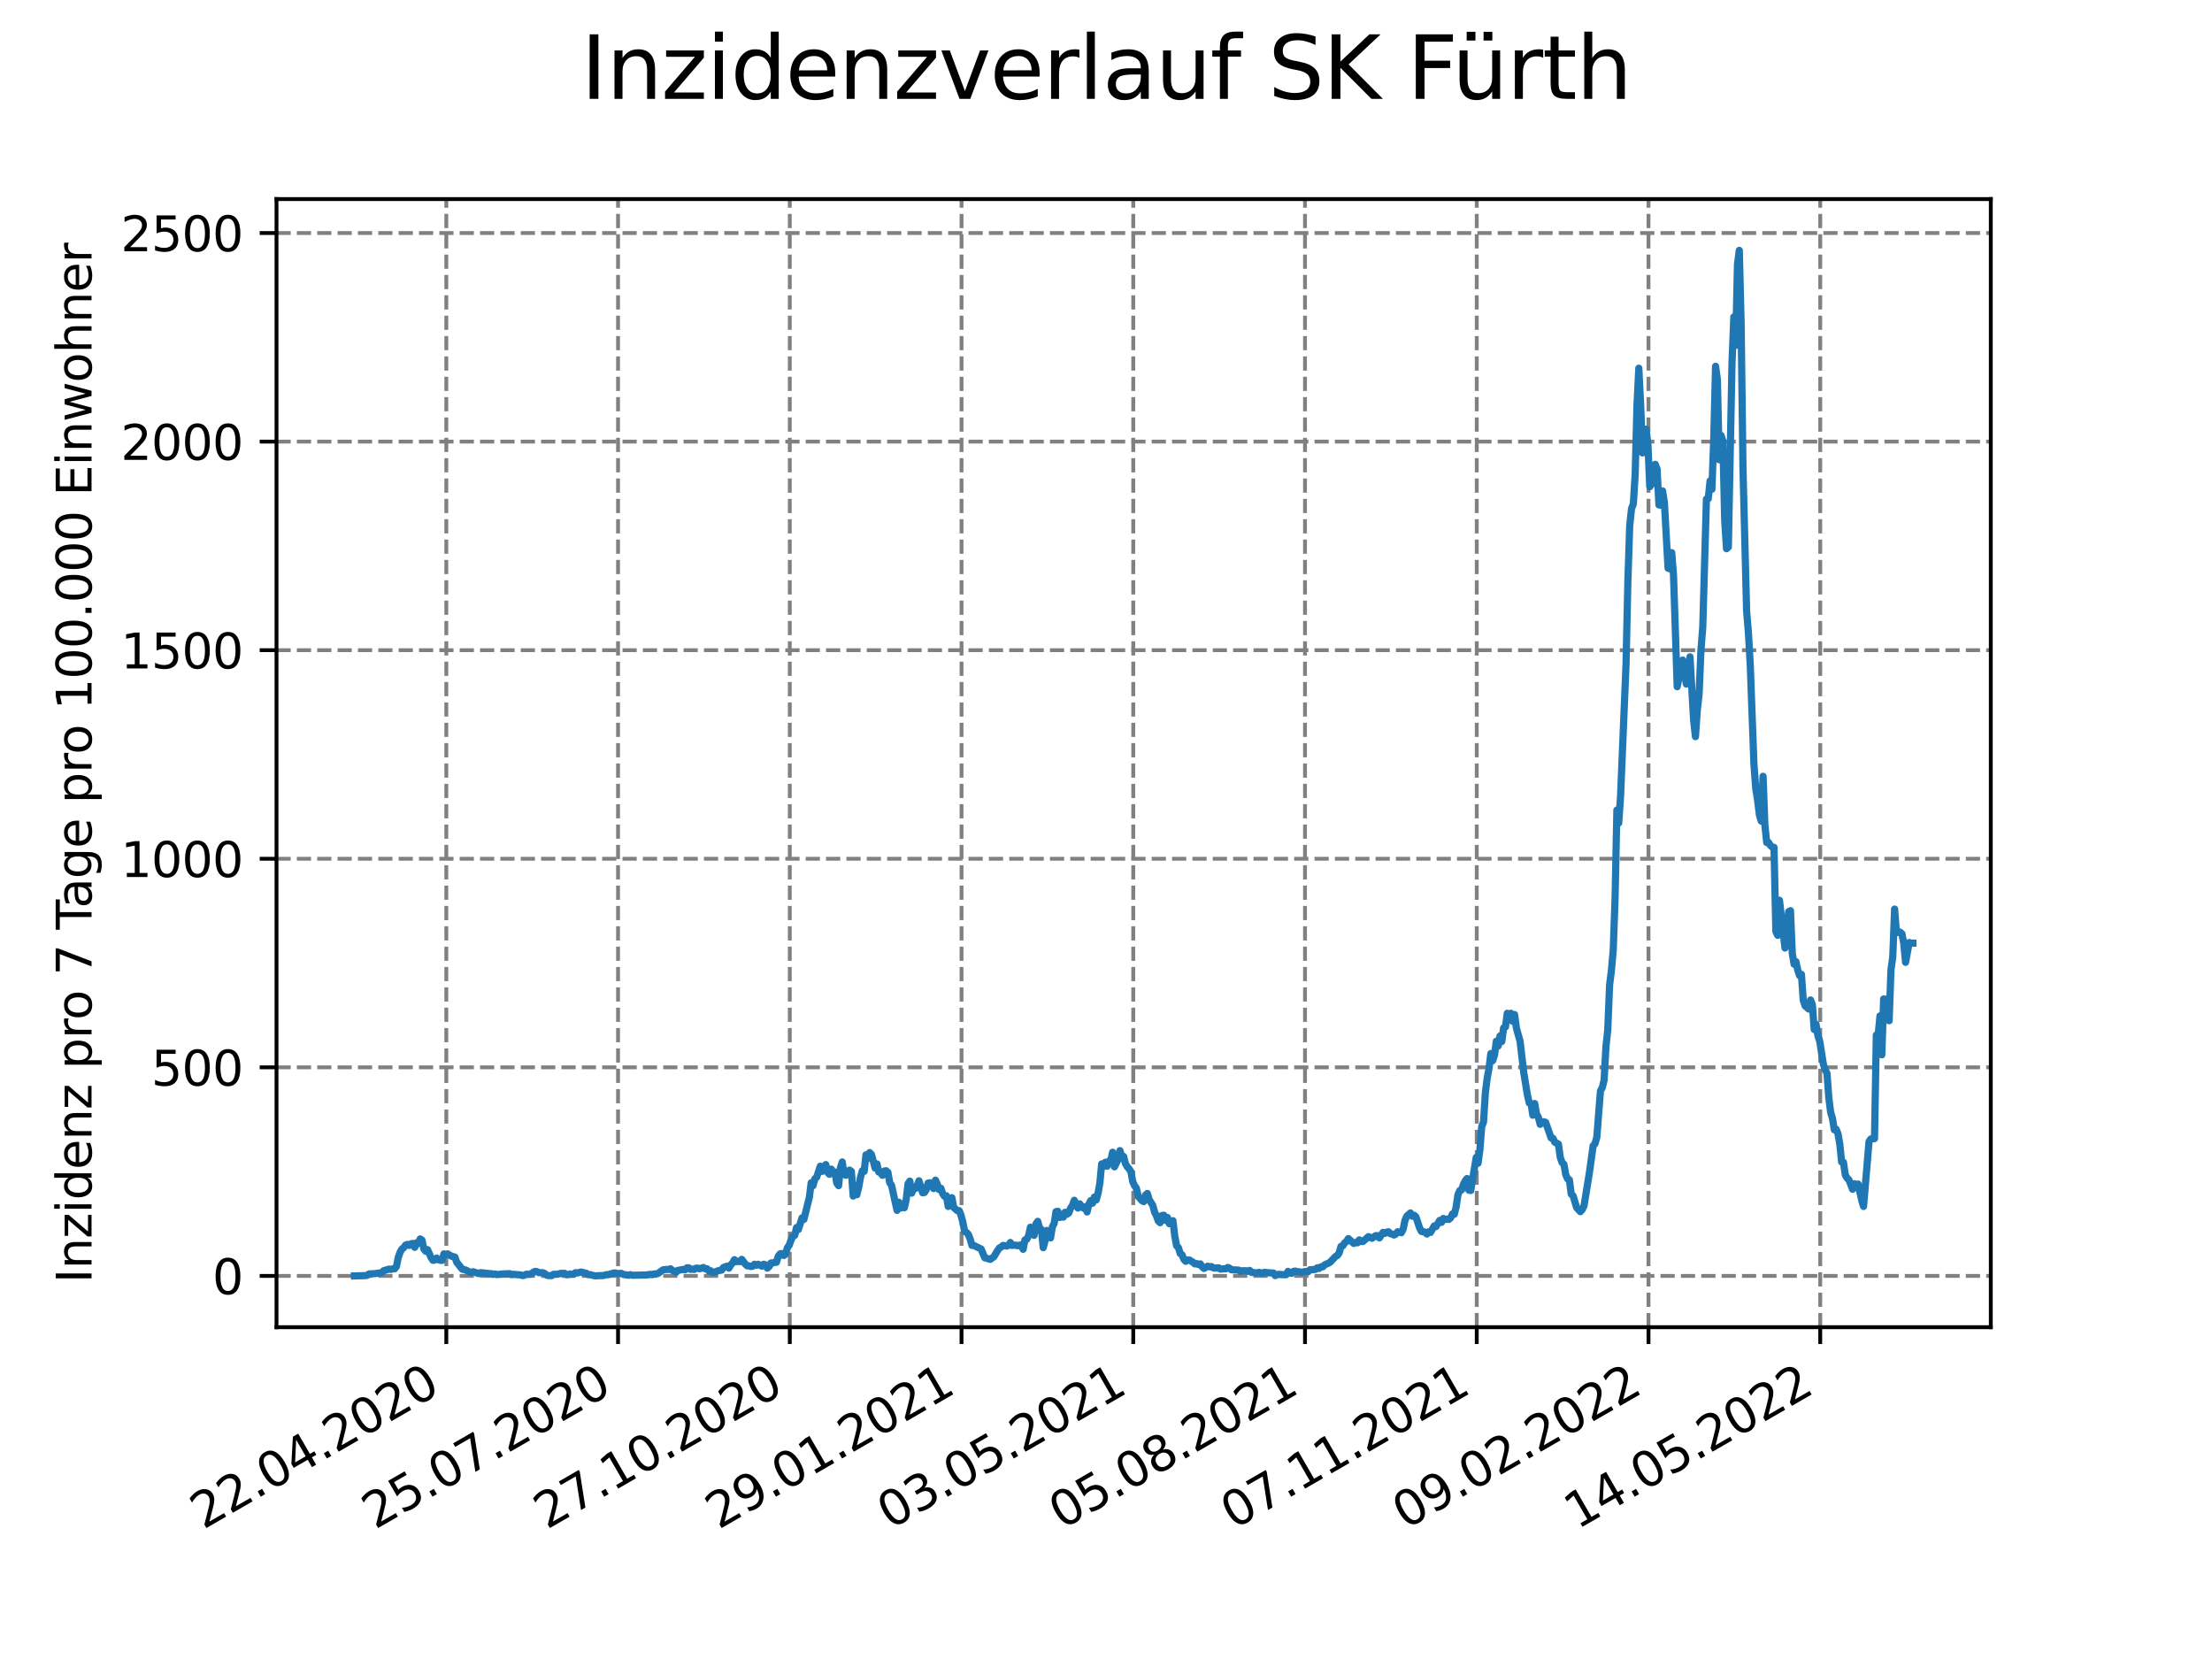 <?xml version="1.0" encoding="utf-8" standalone="no"?>
<!DOCTYPE svg PUBLIC "-//W3C//DTD SVG 1.1//EN"
  "http://www.w3.org/Graphics/SVG/1.1/DTD/svg11.dtd">
<svg xmlns:xlink="http://www.w3.org/1999/xlink" width="460.8pt" height="345.6pt" viewBox="0 0 460.8 345.6" xmlns="http://www.w3.org/2000/svg" version="1.1">
 <defs>
  <style type="text/css">*{stroke-linejoin: round; stroke-linecap: butt}</style>
 </defs>
 <g id="figure_1">
  <g id="patch_1">
   <path d="M 0 345.6 
L 460.8 345.6 
L 460.8 0 
L 0 0 
z
" style="fill: #ffffff"/>
  </g>
  <g id="axes_1">
   <g id="patch_2">
    <path d="M 57.6 276.48 
L 414.72 276.48 
L 414.72 41.472 
L 57.6 41.472 
z
" style="fill: #ffffff"/>
   </g>
   <g id="matplotlib.axis_1">
    <g id="xtick_1">
     <g id="line2d_1">
      <path d="M 92.974 276.48 
L 92.974 41.472 
" clip-path="url(#pb28184eae2)" style="fill: none; stroke-dasharray: 2.96,1.28; stroke-dashoffset: 0; stroke: #808080; stroke-width: 0.8"/>
     </g>
     <g id="line2d_2">
      <defs>
       <path id="me0f9aedf60" d="M 0 0 
L 0 3.5 
" style="stroke: #000000; stroke-width: 0.8"/>
      </defs>
      <g>
       <use xlink:href="#me0f9aedf60" x="92.974" y="276.48" style="stroke: #000000; stroke-width: 0.8"/>
      </g>
     </g>
     <g id="text_1">
      <!-- 22.04.2020 -->
      <g transform="translate(42.349 318.689)rotate(-30)scale(0.1 -0.1)">
       <defs>
        <path id="DejaVuSans-32" d="M 1228 531 
L 3431 531 
L 3431 0 
L 469 0 
L 469 531 
Q 828 903 1448 1529 
Q 2069 2156 2228 2338 
Q 2531 2678 2651 2914 
Q 2772 3150 2772 3378 
Q 2772 3750 2511 3984 
Q 2250 4219 1831 4219 
Q 1534 4219 1204 4116 
Q 875 4013 500 3803 
L 500 4441 
Q 881 4594 1212 4672 
Q 1544 4750 1819 4750 
Q 2544 4750 2975 4387 
Q 3406 4025 3406 3419 
Q 3406 3131 3298 2873 
Q 3191 2616 2906 2266 
Q 2828 2175 2409 1742 
Q 1991 1309 1228 531 
z
" transform="scale(0.016)"/>
        <path id="DejaVuSans-2e" d="M 684 794 
L 1344 794 
L 1344 0 
L 684 0 
L 684 794 
z
" transform="scale(0.016)"/>
        <path id="DejaVuSans-30" d="M 2034 4250 
Q 1547 4250 1301 3770 
Q 1056 3291 1056 2328 
Q 1056 1369 1301 889 
Q 1547 409 2034 409 
Q 2525 409 2770 889 
Q 3016 1369 3016 2328 
Q 3016 3291 2770 3770 
Q 2525 4250 2034 4250 
z
M 2034 4750 
Q 2819 4750 3233 4129 
Q 3647 3509 3647 2328 
Q 3647 1150 3233 529 
Q 2819 -91 2034 -91 
Q 1250 -91 836 529 
Q 422 1150 422 2328 
Q 422 3509 836 4129 
Q 1250 4750 2034 4750 
z
" transform="scale(0.016)"/>
        <path id="DejaVuSans-34" d="M 2419 4116 
L 825 1625 
L 2419 1625 
L 2419 4116 
z
M 2253 4666 
L 3047 4666 
L 3047 1625 
L 3713 1625 
L 3713 1100 
L 3047 1100 
L 3047 0 
L 2419 0 
L 2419 1100 
L 313 1100 
L 313 1709 
L 2253 4666 
z
" transform="scale(0.016)"/>
       </defs>
       <use xlink:href="#DejaVuSans-32"/>
       <use xlink:href="#DejaVuSans-32" x="63.623"/>
       <use xlink:href="#DejaVuSans-2e" x="127.246"/>
       <use xlink:href="#DejaVuSans-30" x="159.033"/>
       <use xlink:href="#DejaVuSans-34" x="222.656"/>
       <use xlink:href="#DejaVuSans-2e" x="286.279"/>
       <use xlink:href="#DejaVuSans-32" x="318.066"/>
       <use xlink:href="#DejaVuSans-30" x="381.689"/>
       <use xlink:href="#DejaVuSans-32" x="445.312"/>
       <use xlink:href="#DejaVuSans-30" x="508.936"/>
      </g>
     </g>
    </g>
    <g id="xtick_2">
     <g id="line2d_3">
      <path d="M 128.751 276.48 
L 128.751 41.472 
" clip-path="url(#pb28184eae2)" style="fill: none; stroke-dasharray: 2.96,1.28; stroke-dashoffset: 0; stroke: #808080; stroke-width: 0.8"/>
     </g>
     <g id="line2d_4">
      <g>
       <use xlink:href="#me0f9aedf60" x="128.751" y="276.48" style="stroke: #000000; stroke-width: 0.8"/>
      </g>
     </g>
     <g id="text_2">
      <!-- 25.07.2020 -->
      <g transform="translate(78.125 318.689)rotate(-30)scale(0.1 -0.1)">
       <defs>
        <path id="DejaVuSans-35" d="M 691 4666 
L 3169 4666 
L 3169 4134 
L 1269 4134 
L 1269 2991 
Q 1406 3038 1543 3061 
Q 1681 3084 1819 3084 
Q 2600 3084 3056 2656 
Q 3513 2228 3513 1497 
Q 3513 744 3044 326 
Q 2575 -91 1722 -91 
Q 1428 -91 1123 -41 
Q 819 9 494 109 
L 494 744 
Q 775 591 1075 516 
Q 1375 441 1709 441 
Q 2250 441 2565 725 
Q 2881 1009 2881 1497 
Q 2881 1984 2565 2268 
Q 2250 2553 1709 2553 
Q 1456 2553 1204 2497 
Q 953 2441 691 2322 
L 691 4666 
z
" transform="scale(0.016)"/>
        <path id="DejaVuSans-37" d="M 525 4666 
L 3525 4666 
L 3525 4397 
L 1831 0 
L 1172 0 
L 2766 4134 
L 525 4134 
L 525 4666 
z
" transform="scale(0.016)"/>
       </defs>
       <use xlink:href="#DejaVuSans-32"/>
       <use xlink:href="#DejaVuSans-35" x="63.623"/>
       <use xlink:href="#DejaVuSans-2e" x="127.246"/>
       <use xlink:href="#DejaVuSans-30" x="159.033"/>
       <use xlink:href="#DejaVuSans-37" x="222.656"/>
       <use xlink:href="#DejaVuSans-2e" x="286.279"/>
       <use xlink:href="#DejaVuSans-32" x="318.066"/>
       <use xlink:href="#DejaVuSans-30" x="381.689"/>
       <use xlink:href="#DejaVuSans-32" x="445.312"/>
       <use xlink:href="#DejaVuSans-30" x="508.936"/>
      </g>
     </g>
    </g>
    <g id="xtick_3">
     <g id="line2d_5">
      <path d="M 164.527 276.48 
L 164.527 41.472 
" clip-path="url(#pb28184eae2)" style="fill: none; stroke-dasharray: 2.96,1.28; stroke-dashoffset: 0; stroke: #808080; stroke-width: 0.8"/>
     </g>
     <g id="line2d_6">
      <g>
       <use xlink:href="#me0f9aedf60" x="164.527" y="276.48" style="stroke: #000000; stroke-width: 0.8"/>
      </g>
     </g>
     <g id="text_3">
      <!-- 27.10.2020 -->
      <g transform="translate(113.902 318.689)rotate(-30)scale(0.1 -0.1)">
       <defs>
        <path id="DejaVuSans-31" d="M 794 531 
L 1825 531 
L 1825 4091 
L 703 3866 
L 703 4441 
L 1819 4666 
L 2450 4666 
L 2450 531 
L 3481 531 
L 3481 0 
L 794 0 
L 794 531 
z
" transform="scale(0.016)"/>
       </defs>
       <use xlink:href="#DejaVuSans-32"/>
       <use xlink:href="#DejaVuSans-37" x="63.623"/>
       <use xlink:href="#DejaVuSans-2e" x="127.246"/>
       <use xlink:href="#DejaVuSans-31" x="159.033"/>
       <use xlink:href="#DejaVuSans-30" x="222.656"/>
       <use xlink:href="#DejaVuSans-2e" x="286.279"/>
       <use xlink:href="#DejaVuSans-32" x="318.066"/>
       <use xlink:href="#DejaVuSans-30" x="381.689"/>
       <use xlink:href="#DejaVuSans-32" x="445.312"/>
       <use xlink:href="#DejaVuSans-30" x="508.936"/>
      </g>
     </g>
    </g>
    <g id="xtick_4">
     <g id="line2d_7">
      <path d="M 200.304 276.48 
L 200.304 41.472 
" clip-path="url(#pb28184eae2)" style="fill: none; stroke-dasharray: 2.96,1.28; stroke-dashoffset: 0; stroke: #808080; stroke-width: 0.8"/>
     </g>
     <g id="line2d_8">
      <g>
       <use xlink:href="#me0f9aedf60" x="200.304" y="276.48" style="stroke: #000000; stroke-width: 0.8"/>
      </g>
     </g>
     <g id="text_4">
      <!-- 29.01.2021 -->
      <g transform="translate(149.679 318.689)rotate(-30)scale(0.1 -0.1)">
       <defs>
        <path id="DejaVuSans-39" d="M 703 97 
L 703 672 
Q 941 559 1184 500 
Q 1428 441 1663 441 
Q 2288 441 2617 861 
Q 2947 1281 2994 2138 
Q 2813 1869 2534 1725 
Q 2256 1581 1919 1581 
Q 1219 1581 811 2004 
Q 403 2428 403 3163 
Q 403 3881 828 4315 
Q 1253 4750 1959 4750 
Q 2769 4750 3195 4129 
Q 3622 3509 3622 2328 
Q 3622 1225 3098 567 
Q 2575 -91 1691 -91 
Q 1453 -91 1209 -44 
Q 966 3 703 97 
z
M 1959 2075 
Q 2384 2075 2632 2365 
Q 2881 2656 2881 3163 
Q 2881 3666 2632 3958 
Q 2384 4250 1959 4250 
Q 1534 4250 1286 3958 
Q 1038 3666 1038 3163 
Q 1038 2656 1286 2365 
Q 1534 2075 1959 2075 
z
" transform="scale(0.016)"/>
       </defs>
       <use xlink:href="#DejaVuSans-32"/>
       <use xlink:href="#DejaVuSans-39" x="63.623"/>
       <use xlink:href="#DejaVuSans-2e" x="127.246"/>
       <use xlink:href="#DejaVuSans-30" x="159.033"/>
       <use xlink:href="#DejaVuSans-31" x="222.656"/>
       <use xlink:href="#DejaVuSans-2e" x="286.279"/>
       <use xlink:href="#DejaVuSans-32" x="318.066"/>
       <use xlink:href="#DejaVuSans-30" x="381.689"/>
       <use xlink:href="#DejaVuSans-32" x="445.312"/>
       <use xlink:href="#DejaVuSans-31" x="508.936"/>
      </g>
     </g>
    </g>
    <g id="xtick_5">
     <g id="line2d_9">
      <path d="M 236.081 276.48 
L 236.081 41.472 
" clip-path="url(#pb28184eae2)" style="fill: none; stroke-dasharray: 2.96,1.28; stroke-dashoffset: 0; stroke: #808080; stroke-width: 0.8"/>
     </g>
     <g id="line2d_10">
      <g>
       <use xlink:href="#me0f9aedf60" x="236.081" y="276.48" style="stroke: #000000; stroke-width: 0.8"/>
      </g>
     </g>
     <g id="text_5">
      <!-- 03.05.2021 -->
      <g transform="translate(185.455 318.689)rotate(-30)scale(0.1 -0.1)">
       <defs>
        <path id="DejaVuSans-33" d="M 2597 2516 
Q 3050 2419 3304 2112 
Q 3559 1806 3559 1356 
Q 3559 666 3084 287 
Q 2609 -91 1734 -91 
Q 1441 -91 1130 -33 
Q 819 25 488 141 
L 488 750 
Q 750 597 1062 519 
Q 1375 441 1716 441 
Q 2309 441 2620 675 
Q 2931 909 2931 1356 
Q 2931 1769 2642 2001 
Q 2353 2234 1838 2234 
L 1294 2234 
L 1294 2753 
L 1863 2753 
Q 2328 2753 2575 2939 
Q 2822 3125 2822 3475 
Q 2822 3834 2567 4026 
Q 2313 4219 1838 4219 
Q 1578 4219 1281 4162 
Q 984 4106 628 3988 
L 628 4550 
Q 988 4650 1302 4700 
Q 1616 4750 1894 4750 
Q 2613 4750 3031 4423 
Q 3450 4097 3450 3541 
Q 3450 3153 3228 2886 
Q 3006 2619 2597 2516 
z
" transform="scale(0.016)"/>
       </defs>
       <use xlink:href="#DejaVuSans-30"/>
       <use xlink:href="#DejaVuSans-33" x="63.623"/>
       <use xlink:href="#DejaVuSans-2e" x="127.246"/>
       <use xlink:href="#DejaVuSans-30" x="159.033"/>
       <use xlink:href="#DejaVuSans-35" x="222.656"/>
       <use xlink:href="#DejaVuSans-2e" x="286.279"/>
       <use xlink:href="#DejaVuSans-32" x="318.066"/>
       <use xlink:href="#DejaVuSans-30" x="381.689"/>
       <use xlink:href="#DejaVuSans-32" x="445.312"/>
       <use xlink:href="#DejaVuSans-31" x="508.936"/>
      </g>
     </g>
    </g>
    <g id="xtick_6">
     <g id="line2d_11">
      <path d="M 271.857 276.48 
L 271.857 41.472 
" clip-path="url(#pb28184eae2)" style="fill: none; stroke-dasharray: 2.96,1.28; stroke-dashoffset: 0; stroke: #808080; stroke-width: 0.8"/>
     </g>
     <g id="line2d_12">
      <g>
       <use xlink:href="#me0f9aedf60" x="271.857" y="276.48" style="stroke: #000000; stroke-width: 0.8"/>
      </g>
     </g>
     <g id="text_6">
      <!-- 05.08.2021 -->
      <g transform="translate(221.232 318.689)rotate(-30)scale(0.1 -0.1)">
       <defs>
        <path id="DejaVuSans-38" d="M 2034 2216 
Q 1584 2216 1326 1975 
Q 1069 1734 1069 1313 
Q 1069 891 1326 650 
Q 1584 409 2034 409 
Q 2484 409 2743 651 
Q 3003 894 3003 1313 
Q 3003 1734 2745 1975 
Q 2488 2216 2034 2216 
z
M 1403 2484 
Q 997 2584 770 2862 
Q 544 3141 544 3541 
Q 544 4100 942 4425 
Q 1341 4750 2034 4750 
Q 2731 4750 3128 4425 
Q 3525 4100 3525 3541 
Q 3525 3141 3298 2862 
Q 3072 2584 2669 2484 
Q 3125 2378 3379 2068 
Q 3634 1759 3634 1313 
Q 3634 634 3220 271 
Q 2806 -91 2034 -91 
Q 1263 -91 848 271 
Q 434 634 434 1313 
Q 434 1759 690 2068 
Q 947 2378 1403 2484 
z
M 1172 3481 
Q 1172 3119 1398 2916 
Q 1625 2713 2034 2713 
Q 2441 2713 2670 2916 
Q 2900 3119 2900 3481 
Q 2900 3844 2670 4047 
Q 2441 4250 2034 4250 
Q 1625 4250 1398 4047 
Q 1172 3844 1172 3481 
z
" transform="scale(0.016)"/>
       </defs>
       <use xlink:href="#DejaVuSans-30"/>
       <use xlink:href="#DejaVuSans-35" x="63.623"/>
       <use xlink:href="#DejaVuSans-2e" x="127.246"/>
       <use xlink:href="#DejaVuSans-30" x="159.033"/>
       <use xlink:href="#DejaVuSans-38" x="222.656"/>
       <use xlink:href="#DejaVuSans-2e" x="286.279"/>
       <use xlink:href="#DejaVuSans-32" x="318.066"/>
       <use xlink:href="#DejaVuSans-30" x="381.689"/>
       <use xlink:href="#DejaVuSans-32" x="445.312"/>
       <use xlink:href="#DejaVuSans-31" x="508.936"/>
      </g>
     </g>
    </g>
    <g id="xtick_7">
     <g id="line2d_13">
      <path d="M 307.634 276.48 
L 307.634 41.472 
" clip-path="url(#pb28184eae2)" style="fill: none; stroke-dasharray: 2.96,1.28; stroke-dashoffset: 0; stroke: #808080; stroke-width: 0.8"/>
     </g>
     <g id="line2d_14">
      <g>
       <use xlink:href="#me0f9aedf60" x="307.634" y="276.48" style="stroke: #000000; stroke-width: 0.8"/>
      </g>
     </g>
     <g id="text_7">
      <!-- 07.11.2021 -->
      <g transform="translate(257.009 318.689)rotate(-30)scale(0.1 -0.1)">
       <use xlink:href="#DejaVuSans-30"/>
       <use xlink:href="#DejaVuSans-37" x="63.623"/>
       <use xlink:href="#DejaVuSans-2e" x="127.246"/>
       <use xlink:href="#DejaVuSans-31" x="159.033"/>
       <use xlink:href="#DejaVuSans-31" x="222.656"/>
       <use xlink:href="#DejaVuSans-2e" x="286.279"/>
       <use xlink:href="#DejaVuSans-32" x="318.066"/>
       <use xlink:href="#DejaVuSans-30" x="381.689"/>
       <use xlink:href="#DejaVuSans-32" x="445.312"/>
       <use xlink:href="#DejaVuSans-31" x="508.936"/>
      </g>
     </g>
    </g>
    <g id="xtick_8">
     <g id="line2d_15">
      <path d="M 343.411 276.48 
L 343.411 41.472 
" clip-path="url(#pb28184eae2)" style="fill: none; stroke-dasharray: 2.96,1.28; stroke-dashoffset: 0; stroke: #808080; stroke-width: 0.8"/>
     </g>
     <g id="line2d_16">
      <g>
       <use xlink:href="#me0f9aedf60" x="343.411" y="276.48" style="stroke: #000000; stroke-width: 0.8"/>
      </g>
     </g>
     <g id="text_8">
      <!-- 09.02.2022 -->
      <g transform="translate(292.786 318.689)rotate(-30)scale(0.1 -0.1)">
       <use xlink:href="#DejaVuSans-30"/>
       <use xlink:href="#DejaVuSans-39" x="63.623"/>
       <use xlink:href="#DejaVuSans-2e" x="127.246"/>
       <use xlink:href="#DejaVuSans-30" x="159.033"/>
       <use xlink:href="#DejaVuSans-32" x="222.656"/>
       <use xlink:href="#DejaVuSans-2e" x="286.279"/>
       <use xlink:href="#DejaVuSans-32" x="318.066"/>
       <use xlink:href="#DejaVuSans-30" x="381.689"/>
       <use xlink:href="#DejaVuSans-32" x="445.312"/>
       <use xlink:href="#DejaVuSans-32" x="508.936"/>
      </g>
     </g>
    </g>
    <g id="xtick_9">
     <g id="line2d_17">
      <path d="M 379.188 276.48 
L 379.188 41.472 
" clip-path="url(#pb28184eae2)" style="fill: none; stroke-dasharray: 2.96,1.28; stroke-dashoffset: 0; stroke: #808080; stroke-width: 0.8"/>
     </g>
     <g id="line2d_18">
      <g>
       <use xlink:href="#me0f9aedf60" x="379.188" y="276.48" style="stroke: #000000; stroke-width: 0.8"/>
      </g>
     </g>
     <g id="text_9">
      <!-- 14.05.2022 -->
      <g transform="translate(328.562 318.689)rotate(-30)scale(0.1 -0.1)">
       <use xlink:href="#DejaVuSans-31"/>
       <use xlink:href="#DejaVuSans-34" x="63.623"/>
       <use xlink:href="#DejaVuSans-2e" x="127.246"/>
       <use xlink:href="#DejaVuSans-30" x="159.033"/>
       <use xlink:href="#DejaVuSans-35" x="222.656"/>
       <use xlink:href="#DejaVuSans-2e" x="286.279"/>
       <use xlink:href="#DejaVuSans-32" x="318.066"/>
       <use xlink:href="#DejaVuSans-30" x="381.689"/>
       <use xlink:href="#DejaVuSans-32" x="445.312"/>
       <use xlink:href="#DejaVuSans-32" x="508.936"/>
      </g>
     </g>
    </g>
   </g>
   <g id="matplotlib.axis_2">
    <g id="ytick_1">
     <g id="line2d_19">
      <path d="M 57.6 265.798 
L 414.72 265.798 
" clip-path="url(#pb28184eae2)" style="fill: none; stroke-dasharray: 2.96,1.28; stroke-dashoffset: 0; stroke: #808080; stroke-width: 0.8"/>
     </g>
     <g id="line2d_20">
      <defs>
       <path id="mc6f9cdd5af" d="M 0 0 
L -3.5 0 
" style="stroke: #000000; stroke-width: 0.8"/>
      </defs>
      <g>
       <use xlink:href="#mc6f9cdd5af" x="57.6" y="265.798" style="stroke: #000000; stroke-width: 0.8"/>
      </g>
     </g>
     <g id="text_10">
      <!-- 0 -->
      <g transform="translate(44.237 269.597)scale(0.1 -0.1)">
       <use xlink:href="#DejaVuSans-30"/>
      </g>
     </g>
    </g>
    <g id="ytick_2">
     <g id="line2d_21">
      <path d="M 57.6 222.346 
L 414.72 222.346 
" clip-path="url(#pb28184eae2)" style="fill: none; stroke-dasharray: 2.96,1.28; stroke-dashoffset: 0; stroke: #808080; stroke-width: 0.8"/>
     </g>
     <g id="line2d_22">
      <g>
       <use xlink:href="#mc6f9cdd5af" x="57.6" y="222.346" style="stroke: #000000; stroke-width: 0.8"/>
      </g>
     </g>
     <g id="text_11">
      <!-- 500 -->
      <g transform="translate(31.512 226.146)scale(0.1 -0.1)">
       <use xlink:href="#DejaVuSans-35"/>
       <use xlink:href="#DejaVuSans-30" x="63.623"/>
       <use xlink:href="#DejaVuSans-30" x="127.246"/>
      </g>
     </g>
    </g>
    <g id="ytick_3">
     <g id="line2d_23">
      <path d="M 57.6 178.895 
L 414.72 178.895 
" clip-path="url(#pb28184eae2)" style="fill: none; stroke-dasharray: 2.96,1.28; stroke-dashoffset: 0; stroke: #808080; stroke-width: 0.8"/>
     </g>
     <g id="line2d_24">
      <g>
       <use xlink:href="#mc6f9cdd5af" x="57.6" y="178.895" style="stroke: #000000; stroke-width: 0.8"/>
      </g>
     </g>
     <g id="text_12">
      <!-- 1000 -->
      <g transform="translate(25.15 182.694)scale(0.1 -0.1)">
       <use xlink:href="#DejaVuSans-31"/>
       <use xlink:href="#DejaVuSans-30" x="63.623"/>
       <use xlink:href="#DejaVuSans-30" x="127.246"/>
       <use xlink:href="#DejaVuSans-30" x="190.869"/>
      </g>
     </g>
    </g>
    <g id="ytick_4">
     <g id="line2d_25">
      <path d="M 57.6 135.444 
L 414.72 135.444 
" clip-path="url(#pb28184eae2)" style="fill: none; stroke-dasharray: 2.96,1.28; stroke-dashoffset: 0; stroke: #808080; stroke-width: 0.8"/>
     </g>
     <g id="line2d_26">
      <g>
       <use xlink:href="#mc6f9cdd5af" x="57.6" y="135.444" style="stroke: #000000; stroke-width: 0.8"/>
      </g>
     </g>
     <g id="text_13">
      <!-- 1500 -->
      <g transform="translate(25.15 139.243)scale(0.1 -0.1)">
       <use xlink:href="#DejaVuSans-31"/>
       <use xlink:href="#DejaVuSans-35" x="63.623"/>
       <use xlink:href="#DejaVuSans-30" x="127.246"/>
       <use xlink:href="#DejaVuSans-30" x="190.869"/>
      </g>
     </g>
    </g>
    <g id="ytick_5">
     <g id="line2d_27">
      <path d="M 57.6 91.992 
L 414.72 91.992 
" clip-path="url(#pb28184eae2)" style="fill: none; stroke-dasharray: 2.96,1.28; stroke-dashoffset: 0; stroke: #808080; stroke-width: 0.8"/>
     </g>
     <g id="line2d_28">
      <g>
       <use xlink:href="#mc6f9cdd5af" x="57.6" y="91.992" style="stroke: #000000; stroke-width: 0.8"/>
      </g>
     </g>
     <g id="text_14">
      <!-- 2000 -->
      <g transform="translate(25.15 95.792)scale(0.1 -0.1)">
       <use xlink:href="#DejaVuSans-32"/>
       <use xlink:href="#DejaVuSans-30" x="63.623"/>
       <use xlink:href="#DejaVuSans-30" x="127.246"/>
       <use xlink:href="#DejaVuSans-30" x="190.869"/>
      </g>
     </g>
    </g>
    <g id="ytick_6">
     <g id="line2d_29">
      <path d="M 57.6 48.541 
L 414.72 48.541 
" clip-path="url(#pb28184eae2)" style="fill: none; stroke-dasharray: 2.96,1.28; stroke-dashoffset: 0; stroke: #808080; stroke-width: 0.8"/>
     </g>
     <g id="line2d_30">
      <g>
       <use xlink:href="#mc6f9cdd5af" x="57.6" y="48.541" style="stroke: #000000; stroke-width: 0.8"/>
      </g>
     </g>
     <g id="text_15">
      <!-- 2500 -->
      <g transform="translate(25.15 52.34)scale(0.1 -0.1)">
       <use xlink:href="#DejaVuSans-32"/>
       <use xlink:href="#DejaVuSans-35" x="63.623"/>
       <use xlink:href="#DejaVuSans-30" x="127.246"/>
       <use xlink:href="#DejaVuSans-30" x="190.869"/>
      </g>
     </g>
    </g>
    <g id="text_16">
     <!-- Inzidenz pro 7 Tage pro 100.000 Einwohner -->
     <g transform="translate(19.07 267.301)rotate(-90)scale(0.1 -0.1)">
      <defs>
       <path id="DejaVuSans-49" d="M 628 4666 
L 1259 4666 
L 1259 0 
L 628 0 
L 628 4666 
z
" transform="scale(0.016)"/>
       <path id="DejaVuSans-6e" d="M 3513 2113 
L 3513 0 
L 2938 0 
L 2938 2094 
Q 2938 2591 2744 2837 
Q 2550 3084 2163 3084 
Q 1697 3084 1428 2787 
Q 1159 2491 1159 1978 
L 1159 0 
L 581 0 
L 581 3500 
L 1159 3500 
L 1159 2956 
Q 1366 3272 1645 3428 
Q 1925 3584 2291 3584 
Q 2894 3584 3203 3211 
Q 3513 2838 3513 2113 
z
" transform="scale(0.016)"/>
       <path id="DejaVuSans-7a" d="M 353 3500 
L 3084 3500 
L 3084 2975 
L 922 459 
L 3084 459 
L 3084 0 
L 275 0 
L 275 525 
L 2438 3041 
L 353 3041 
L 353 3500 
z
" transform="scale(0.016)"/>
       <path id="DejaVuSans-69" d="M 603 3500 
L 1178 3500 
L 1178 0 
L 603 0 
L 603 3500 
z
M 603 4863 
L 1178 4863 
L 1178 4134 
L 603 4134 
L 603 4863 
z
" transform="scale(0.016)"/>
       <path id="DejaVuSans-64" d="M 2906 2969 
L 2906 4863 
L 3481 4863 
L 3481 0 
L 2906 0 
L 2906 525 
Q 2725 213 2448 61 
Q 2172 -91 1784 -91 
Q 1150 -91 751 415 
Q 353 922 353 1747 
Q 353 2572 751 3078 
Q 1150 3584 1784 3584 
Q 2172 3584 2448 3432 
Q 2725 3281 2906 2969 
z
M 947 1747 
Q 947 1113 1208 752 
Q 1469 391 1925 391 
Q 2381 391 2643 752 
Q 2906 1113 2906 1747 
Q 2906 2381 2643 2742 
Q 2381 3103 1925 3103 
Q 1469 3103 1208 2742 
Q 947 2381 947 1747 
z
" transform="scale(0.016)"/>
       <path id="DejaVuSans-65" d="M 3597 1894 
L 3597 1613 
L 953 1613 
Q 991 1019 1311 708 
Q 1631 397 2203 397 
Q 2534 397 2845 478 
Q 3156 559 3463 722 
L 3463 178 
Q 3153 47 2828 -22 
Q 2503 -91 2169 -91 
Q 1331 -91 842 396 
Q 353 884 353 1716 
Q 353 2575 817 3079 
Q 1281 3584 2069 3584 
Q 2775 3584 3186 3129 
Q 3597 2675 3597 1894 
z
M 3022 2063 
Q 3016 2534 2758 2815 
Q 2500 3097 2075 3097 
Q 1594 3097 1305 2825 
Q 1016 2553 972 2059 
L 3022 2063 
z
" transform="scale(0.016)"/>
       <path id="DejaVuSans-20" transform="scale(0.016)"/>
       <path id="DejaVuSans-70" d="M 1159 525 
L 1159 -1331 
L 581 -1331 
L 581 3500 
L 1159 3500 
L 1159 2969 
Q 1341 3281 1617 3432 
Q 1894 3584 2278 3584 
Q 2916 3584 3314 3078 
Q 3713 2572 3713 1747 
Q 3713 922 3314 415 
Q 2916 -91 2278 -91 
Q 1894 -91 1617 61 
Q 1341 213 1159 525 
z
M 3116 1747 
Q 3116 2381 2855 2742 
Q 2594 3103 2138 3103 
Q 1681 3103 1420 2742 
Q 1159 2381 1159 1747 
Q 1159 1113 1420 752 
Q 1681 391 2138 391 
Q 2594 391 2855 752 
Q 3116 1113 3116 1747 
z
" transform="scale(0.016)"/>
       <path id="DejaVuSans-72" d="M 2631 2963 
Q 2534 3019 2420 3045 
Q 2306 3072 2169 3072 
Q 1681 3072 1420 2755 
Q 1159 2438 1159 1844 
L 1159 0 
L 581 0 
L 581 3500 
L 1159 3500 
L 1159 2956 
Q 1341 3275 1631 3429 
Q 1922 3584 2338 3584 
Q 2397 3584 2469 3576 
Q 2541 3569 2628 3553 
L 2631 2963 
z
" transform="scale(0.016)"/>
       <path id="DejaVuSans-6f" d="M 1959 3097 
Q 1497 3097 1228 2736 
Q 959 2375 959 1747 
Q 959 1119 1226 758 
Q 1494 397 1959 397 
Q 2419 397 2687 759 
Q 2956 1122 2956 1747 
Q 2956 2369 2687 2733 
Q 2419 3097 1959 3097 
z
M 1959 3584 
Q 2709 3584 3137 3096 
Q 3566 2609 3566 1747 
Q 3566 888 3137 398 
Q 2709 -91 1959 -91 
Q 1206 -91 779 398 
Q 353 888 353 1747 
Q 353 2609 779 3096 
Q 1206 3584 1959 3584 
z
" transform="scale(0.016)"/>
       <path id="DejaVuSans-54" d="M -19 4666 
L 3928 4666 
L 3928 4134 
L 2272 4134 
L 2272 0 
L 1638 0 
L 1638 4134 
L -19 4134 
L -19 4666 
z
" transform="scale(0.016)"/>
       <path id="DejaVuSans-61" d="M 2194 1759 
Q 1497 1759 1228 1600 
Q 959 1441 959 1056 
Q 959 750 1161 570 
Q 1363 391 1709 391 
Q 2188 391 2477 730 
Q 2766 1069 2766 1631 
L 2766 1759 
L 2194 1759 
z
M 3341 1997 
L 3341 0 
L 2766 0 
L 2766 531 
Q 2569 213 2275 61 
Q 1981 -91 1556 -91 
Q 1019 -91 701 211 
Q 384 513 384 1019 
Q 384 1609 779 1909 
Q 1175 2209 1959 2209 
L 2766 2209 
L 2766 2266 
Q 2766 2663 2505 2880 
Q 2244 3097 1772 3097 
Q 1472 3097 1187 3025 
Q 903 2953 641 2809 
L 641 3341 
Q 956 3463 1253 3523 
Q 1550 3584 1831 3584 
Q 2591 3584 2966 3190 
Q 3341 2797 3341 1997 
z
" transform="scale(0.016)"/>
       <path id="DejaVuSans-67" d="M 2906 1791 
Q 2906 2416 2648 2759 
Q 2391 3103 1925 3103 
Q 1463 3103 1205 2759 
Q 947 2416 947 1791 
Q 947 1169 1205 825 
Q 1463 481 1925 481 
Q 2391 481 2648 825 
Q 2906 1169 2906 1791 
z
M 3481 434 
Q 3481 -459 3084 -895 
Q 2688 -1331 1869 -1331 
Q 1566 -1331 1297 -1286 
Q 1028 -1241 775 -1147 
L 775 -588 
Q 1028 -725 1275 -790 
Q 1522 -856 1778 -856 
Q 2344 -856 2625 -561 
Q 2906 -266 2906 331 
L 2906 616 
Q 2728 306 2450 153 
Q 2172 0 1784 0 
Q 1141 0 747 490 
Q 353 981 353 1791 
Q 353 2603 747 3093 
Q 1141 3584 1784 3584 
Q 2172 3584 2450 3431 
Q 2728 3278 2906 2969 
L 2906 3500 
L 3481 3500 
L 3481 434 
z
" transform="scale(0.016)"/>
       <path id="DejaVuSans-45" d="M 628 4666 
L 3578 4666 
L 3578 4134 
L 1259 4134 
L 1259 2753 
L 3481 2753 
L 3481 2222 
L 1259 2222 
L 1259 531 
L 3634 531 
L 3634 0 
L 628 0 
L 628 4666 
z
" transform="scale(0.016)"/>
       <path id="DejaVuSans-77" d="M 269 3500 
L 844 3500 
L 1563 769 
L 2278 3500 
L 2956 3500 
L 3675 769 
L 4391 3500 
L 4966 3500 
L 4050 0 
L 3372 0 
L 2619 2869 
L 1863 0 
L 1184 0 
L 269 3500 
z
" transform="scale(0.016)"/>
       <path id="DejaVuSans-68" d="M 3513 2113 
L 3513 0 
L 2938 0 
L 2938 2094 
Q 2938 2591 2744 2837 
Q 2550 3084 2163 3084 
Q 1697 3084 1428 2787 
Q 1159 2491 1159 1978 
L 1159 0 
L 581 0 
L 581 4863 
L 1159 4863 
L 1159 2956 
Q 1366 3272 1645 3428 
Q 1925 3584 2291 3584 
Q 2894 3584 3203 3211 
Q 3513 2838 3513 2113 
z
" transform="scale(0.016)"/>
      </defs>
      <use xlink:href="#DejaVuSans-49"/>
      <use xlink:href="#DejaVuSans-6e" x="29.492"/>
      <use xlink:href="#DejaVuSans-7a" x="92.871"/>
      <use xlink:href="#DejaVuSans-69" x="145.361"/>
      <use xlink:href="#DejaVuSans-64" x="173.145"/>
      <use xlink:href="#DejaVuSans-65" x="236.621"/>
      <use xlink:href="#DejaVuSans-6e" x="298.145"/>
      <use xlink:href="#DejaVuSans-7a" x="361.523"/>
      <use xlink:href="#DejaVuSans-20" x="414.014"/>
      <use xlink:href="#DejaVuSans-70" x="445.801"/>
      <use xlink:href="#DejaVuSans-72" x="509.277"/>
      <use xlink:href="#DejaVuSans-6f" x="548.141"/>
      <use xlink:href="#DejaVuSans-20" x="609.322"/>
      <use xlink:href="#DejaVuSans-37" x="641.109"/>
      <use xlink:href="#DejaVuSans-20" x="704.732"/>
      <use xlink:href="#DejaVuSans-54" x="736.52"/>
      <use xlink:href="#DejaVuSans-61" x="781.104"/>
      <use xlink:href="#DejaVuSans-67" x="842.383"/>
      <use xlink:href="#DejaVuSans-65" x="905.859"/>
      <use xlink:href="#DejaVuSans-20" x="967.383"/>
      <use xlink:href="#DejaVuSans-70" x="999.17"/>
      <use xlink:href="#DejaVuSans-72" x="1062.646"/>
      <use xlink:href="#DejaVuSans-6f" x="1101.51"/>
      <use xlink:href="#DejaVuSans-20" x="1162.691"/>
      <use xlink:href="#DejaVuSans-31" x="1194.479"/>
      <use xlink:href="#DejaVuSans-30" x="1258.102"/>
      <use xlink:href="#DejaVuSans-30" x="1321.725"/>
      <use xlink:href="#DejaVuSans-2e" x="1385.348"/>
      <use xlink:href="#DejaVuSans-30" x="1417.135"/>
      <use xlink:href="#DejaVuSans-30" x="1480.758"/>
      <use xlink:href="#DejaVuSans-30" x="1544.381"/>
      <use xlink:href="#DejaVuSans-20" x="1608.004"/>
      <use xlink:href="#DejaVuSans-45" x="1639.791"/>
      <use xlink:href="#DejaVuSans-69" x="1702.975"/>
      <use xlink:href="#DejaVuSans-6e" x="1730.758"/>
      <use xlink:href="#DejaVuSans-77" x="1794.137"/>
      <use xlink:href="#DejaVuSans-6f" x="1875.924"/>
      <use xlink:href="#DejaVuSans-68" x="1937.105"/>
      <use xlink:href="#DejaVuSans-6e" x="2000.484"/>
      <use xlink:href="#DejaVuSans-65" x="2063.863"/>
      <use xlink:href="#DejaVuSans-72" x="2125.387"/>
     </g>
    </g>
   </g>
   <g id="line2d_31">
    <path d="M 73.833 265.798 
L 76.116 265.73 
L 76.497 265.663 
L 76.878 265.392 
L 78.019 265.324 
L 79.542 265.122 
L 79.922 264.716 
L 81.064 264.378 
L 81.445 264.445 
L 81.825 264.31 
L 82.206 264.31 
L 82.587 263.837 
L 82.967 261.943 
L 83.348 260.861 
L 83.728 260.185 
L 84.109 259.914 
L 84.49 259.373 
L 84.87 259.238 
L 85.251 259.441 
L 85.631 259.102 
L 86.012 259.035 
L 86.393 259.846 
L 86.773 258.9 
L 87.154 259.035 
L 87.534 258.088 
L 87.915 258.359 
L 88.296 260.185 
L 88.676 260.658 
L 89.057 260.32 
L 89.818 262.011 
L 90.199 262.552 
L 90.579 262.484 
L 90.96 262.078 
L 91.34 262.416 
L 91.721 262.552 
L 92.102 262.552 
L 92.482 261.199 
L 92.863 261.334 
L 93.243 261.199 
L 94.005 261.672 
L 94.766 261.875 
L 95.147 262.957 
L 95.908 263.904 
L 96.288 264.378 
L 97.05 264.58 
L 97.811 264.986 
L 98.191 265.054 
L 98.572 264.919 
L 99.714 265.324 
L 100.094 265.122 
L 100.856 265.189 
L 101.997 265.324 
L 102.378 265.324 
L 102.759 265.46 
L 103.139 265.392 
L 103.52 265.527 
L 104.662 265.392 
L 106.184 265.324 
L 106.565 265.527 
L 106.945 265.46 
L 107.706 265.527 
L 108.468 265.595 
L 108.848 265.73 
L 109.229 265.663 
L 109.609 265.46 
L 110.371 265.46 
L 110.751 265.324 
L 111.132 264.986 
L 111.512 264.851 
L 111.893 264.919 
L 112.274 265.122 
L 113.035 265.122 
L 113.415 265.257 
L 113.796 265.595 
L 114.177 265.73 
L 114.938 265.73 
L 115.318 265.46 
L 116.08 265.46 
L 116.841 265.257 
L 117.602 265.257 
L 117.983 265.527 
L 118.363 265.527 
L 118.744 265.392 
L 119.125 265.46 
L 119.505 265.392 
L 119.886 265.122 
L 120.266 265.189 
L 121.028 264.986 
L 122.169 265.257 
L 122.55 265.527 
L 122.931 265.527 
L 123.692 265.73 
L 124.072 265.798 
L 124.834 265.73 
L 125.595 265.73 
L 126.356 265.527 
L 126.737 265.527 
L 127.878 265.189 
L 128.259 265.189 
L 128.64 265.324 
L 129.401 265.257 
L 129.781 265.46 
L 130.923 265.663 
L 131.304 265.527 
L 131.684 265.663 
L 134.729 265.595 
L 135.49 265.46 
L 135.871 265.527 
L 136.252 265.392 
L 137.013 265.324 
L 137.774 264.783 
L 138.155 264.513 
L 138.916 264.445 
L 139.296 264.445 
L 139.677 264.31 
L 140.058 264.648 
L 140.438 264.783 
L 140.819 265.054 
L 141.199 264.648 
L 142.341 264.445 
L 142.722 264.513 
L 143.103 264.107 
L 143.483 264.107 
L 143.864 264.445 
L 144.244 264.378 
L 144.625 264.445 
L 145.006 264.175 
L 145.386 264.175 
L 145.767 264.31 
L 146.528 264.039 
L 146.909 264.31 
L 147.289 264.31 
L 147.67 264.783 
L 148.05 264.716 
L 148.431 265.054 
L 148.812 265.054 
L 149.573 264.716 
L 150.334 264.58 
L 150.715 264.039 
L 151.476 263.769 
L 151.856 264.175 
L 152.237 263.498 
L 152.618 263.093 
L 152.998 262.416 
L 153.379 262.822 
L 153.759 262.754 
L 154.14 262.822 
L 154.521 262.349 
L 155.282 263.363 
L 155.662 263.701 
L 156.043 263.701 
L 156.424 263.837 
L 156.804 263.769 
L 157.185 263.363 
L 157.565 263.566 
L 157.946 263.363 
L 158.707 263.769 
L 159.088 263.363 
L 159.468 263.498 
L 159.849 264.175 
L 160.23 263.837 
L 160.61 263.093 
L 160.991 263.093 
L 161.371 262.957 
L 161.752 262.957 
L 162.133 261.672 
L 162.513 261.199 
L 162.894 261.131 
L 163.274 261.537 
L 163.655 261.267 
L 164.036 259.914 
L 164.416 259.373 
L 164.797 258.291 
L 165.178 257.547 
L 165.558 257.344 
L 165.939 255.721 
L 166.319 256.127 
L 167.081 253.692 
L 167.461 254.03 
L 168.603 249.431 
L 168.984 246.388 
L 169.364 246.997 
L 169.745 245.576 
L 170.125 245.238 
L 170.887 242.939 
L 171.267 244.021 
L 172.028 242.601 
L 172.409 244.224 
L 172.79 244.63 
L 173.17 243.548 
L 173.551 244.156 
L 173.931 244.156 
L 174.312 246.456 
L 174.693 246.997 
L 175.073 243.277 
L 175.454 242.06 
L 175.834 244.63 
L 176.215 244.832 
L 176.596 244.427 
L 176.976 243.75 
L 177.357 244.021 
L 177.737 249.161 
L 178.118 248.755 
L 178.499 248.89 
L 178.879 247.335 
L 179.26 245.238 
L 179.64 243.886 
L 180.021 244.021 
L 180.402 240.572 
L 180.782 241.316 
L 181.163 240.098 
L 181.543 240.504 
L 182.305 243.345 
L 182.685 242.465 
L 183.066 244.156 
L 183.446 244.291 
L 183.827 244.832 
L 184.208 243.953 
L 184.588 243.886 
L 184.969 244.224 
L 185.349 246.388 
L 185.73 246.929 
L 186.491 250.446 
L 186.872 252.137 
L 187.252 250.446 
L 187.633 251.663 
L 188.014 251.19 
L 188.394 251.595 
L 188.775 249.905 
L 189.156 246.591 
L 189.536 246.05 
L 189.917 248.552 
L 190.297 247.605 
L 190.678 247.605 
L 191.059 246.997 
L 191.439 245.982 
L 192.2 248.484 
L 192.581 248.417 
L 192.962 247.808 
L 193.342 246.456 
L 193.723 246.388 
L 194.103 246.861 
L 194.484 247.605 
L 194.865 245.847 
L 195.245 246.658 
L 195.626 247.808 
L 196.006 247.538 
L 196.387 248.687 
L 196.768 249.228 
L 197.148 249.093 
L 197.529 251.325 
L 197.909 251.054 
L 198.29 249.499 
L 198.671 251.528 
L 199.432 252.204 
L 199.812 252.204 
L 200.193 253.151 
L 200.574 254.571 
L 200.954 256.532 
L 201.335 256.735 
L 201.715 257.141 
L 202.096 258.088 
L 202.477 259.441 
L 202.857 259.441 
L 204.38 260.185 
L 205.141 262.011 
L 206.283 262.349 
L 207.044 261.808 
L 207.805 260.523 
L 208.186 259.982 
L 208.566 259.779 
L 208.947 259.441 
L 209.708 259.576 
L 210.089 259.441 
L 210.469 258.832 
L 210.85 259.441 
L 211.611 259.373 
L 211.992 259.508 
L 212.753 259.305 
L 213.134 260.252 
L 213.514 258.291 
L 213.895 258.156 
L 214.275 257.412 
L 214.656 255.653 
L 215.417 257.344 
L 215.798 254.977 
L 216.178 254.436 
L 216.559 255.789 
L 216.94 256.127 
L 217.32 259.914 
L 217.701 258.494 
L 218.081 256.33 
L 218.843 257.885 
L 219.223 255.586 
L 219.604 254.842 
L 219.984 252.407 
L 220.365 252.339 
L 220.746 253.624 
L 221.126 253.354 
L 221.507 253.557 
L 221.887 252.542 
L 222.268 252.948 
L 222.649 252.678 
L 223.029 251.663 
L 223.41 251.122 
L 223.79 250.04 
L 224.552 251.663 
L 224.932 250.784 
L 225.313 251.325 
L 225.693 251.663 
L 226.074 251.393 
L 226.455 252.475 
L 226.835 250.852 
L 227.216 250.108 
L 227.596 250.649 
L 227.977 249.364 
L 228.358 249.972 
L 228.738 248.62 
L 229.119 246.456 
L 229.499 242.465 
L 229.88 243.006 
L 230.261 242.127 
L 230.641 242.939 
L 231.022 241.857 
L 231.402 241.721 
L 231.783 240.031 
L 232.164 243.074 
L 232.925 241.519 
L 233.305 239.693 
L 233.686 240.91 
L 234.067 240.91 
L 234.447 242.398 
L 234.828 243.074 
L 235.208 243.48 
L 235.589 244.089 
L 235.97 246.185 
L 236.35 246.997 
L 236.731 247.538 
L 237.112 249.228 
L 237.873 250.108 
L 238.253 250.311 
L 238.634 248.958 
L 239.015 248.62 
L 239.395 249.905 
L 240.156 251.122 
L 240.537 252.542 
L 240.918 253.286 
L 241.298 254.368 
L 241.679 254.706 
L 242.059 253.219 
L 242.44 253.151 
L 242.821 254.233 
L 243.201 253.624 
L 243.582 254.909 
L 243.962 254.774 
L 244.343 254.301 
L 244.724 257.479 
L 245.104 259.508 
L 245.485 259.914 
L 245.865 261.131 
L 246.246 261.402 
L 246.627 262.349 
L 247.007 262.754 
L 247.388 262.484 
L 247.768 262.484 
L 248.53 262.957 
L 248.91 263.296 
L 249.291 263.228 
L 249.671 263.431 
L 250.052 263.296 
L 250.433 263.904 
L 250.813 264.242 
L 251.574 263.769 
L 251.955 263.904 
L 252.336 263.837 
L 252.716 264.107 
L 253.097 264.175 
L 253.858 264.107 
L 254.239 264.378 
L 255 264.31 
L 255.38 264.31 
L 255.761 264.039 
L 256.142 264.175 
L 256.522 264.513 
L 258.045 264.58 
L 258.425 264.851 
L 258.806 264.716 
L 259.567 264.716 
L 259.948 264.851 
L 260.328 264.648 
L 260.709 265.054 
L 261.851 265.189 
L 262.231 265.054 
L 262.993 265.257 
L 263.373 265.054 
L 264.134 265.122 
L 264.896 265.189 
L 265.276 265.189 
L 265.657 265.73 
L 266.037 265.527 
L 266.418 265.46 
L 267.179 265.527 
L 267.94 265.527 
L 268.321 264.851 
L 268.702 265.189 
L 269.082 265.257 
L 269.463 264.851 
L 269.843 264.783 
L 270.224 264.919 
L 270.605 264.919 
L 270.985 265.054 
L 272.127 264.851 
L 272.508 264.919 
L 272.888 264.513 
L 274.03 264.445 
L 274.411 264.107 
L 274.791 264.242 
L 275.172 263.904 
L 275.552 263.904 
L 275.933 263.498 
L 276.694 263.16 
L 277.075 262.957 
L 278.217 261.74 
L 278.597 261.537 
L 278.978 260.996 
L 279.358 259.643 
L 279.739 259.508 
L 280.12 258.9 
L 280.5 258.629 
L 280.881 258.02 
L 281.642 258.697 
L 282.023 259.035 
L 282.403 258.832 
L 282.784 258.9 
L 283.164 258.291 
L 283.545 258.629 
L 283.926 258.629 
L 284.687 257.953 
L 285.068 257.615 
L 285.829 257.953 
L 286.59 257.412 
L 286.971 257.412 
L 287.351 257.885 
L 288.112 256.735 
L 288.493 256.938 
L 288.874 256.668 
L 289.254 256.6 
L 289.635 257.006 
L 290.015 257.074 
L 290.396 257.276 
L 290.777 257.074 
L 291.157 256.6 
L 291.918 256.803 
L 292.299 256.059 
L 292.68 254.233 
L 293.06 253.354 
L 293.821 252.678 
L 294.202 253.354 
L 294.583 253.151 
L 294.963 253.489 
L 295.724 255.789 
L 296.105 256.532 
L 296.866 256.668 
L 297.247 257.074 
L 297.627 256.6 
L 298.008 256.735 
L 298.769 255.383 
L 299.15 255.518 
L 299.911 254.233 
L 300.292 254.639 
L 300.672 253.827 
L 301.053 254.03 
L 301.433 253.963 
L 301.814 254.03 
L 302.195 253.692 
L 302.575 252.88 
L 302.956 252.948 
L 303.336 251.46 
L 303.717 248.89 
L 304.098 248.011 
L 304.478 247.876 
L 304.859 246.726 
L 305.239 245.982 
L 305.62 245.509 
L 306.001 247.943 
L 306.381 248.011 
L 307.523 241.113 
L 307.904 242.33 
L 308.284 239.557 
L 308.665 234.688 
L 309.046 233.741 
L 309.426 227.654 
L 309.807 224.611 
L 310.187 222.582 
L 310.568 219.471 
L 310.949 220.959 
L 311.329 219.809 
L 311.71 216.901 
L 312.09 217.916 
L 312.471 215.819 
L 312.852 216.969 
L 313.232 214.128 
L 313.613 213.925 
L 313.993 211.085 
L 314.374 211.491 
L 314.755 211.085 
L 315.135 212.776 
L 315.516 211.356 
L 315.896 214.196 
L 316.658 216.901 
L 317.419 223.394 
L 318.18 228.06 
L 318.561 229.751 
L 318.941 229.886 
L 319.322 232.321 
L 319.702 229.886 
L 320.083 232.05 
L 320.464 232.727 
L 320.844 234.215 
L 321.225 233.741 
L 321.605 233.673 
L 321.986 233.809 
L 323.128 237.055 
L 323.508 237.123 
L 323.889 237.934 
L 324.65 238.34 
L 325.031 241.113 
L 325.411 242.195 
L 325.792 242.533 
L 326.173 244.697 
L 326.553 245.576 
L 326.934 245.779 
L 327.314 248.755 
L 327.695 249.093 
L 328.456 251.595 
L 329.217 252.407 
L 329.598 252.001 
L 329.979 251.19 
L 331.121 244.156 
L 331.882 238.678 
L 332.262 238.272 
L 332.643 236.92 
L 333.404 227.249 
L 333.785 226.572 
L 334.165 225.017 
L 334.546 218.051 
L 334.927 214.534 
L 335.307 205.201 
L 335.688 202.158 
L 336.068 197.83 
L 336.449 187.144 
L 336.83 168.749 
L 337.21 171.454 
L 337.591 165.908 
L 338.733 138.383 
L 339.113 121.272 
L 339.494 109.572 
L 339.874 105.988 
L 340.255 104.973 
L 340.636 98.819 
L 341.016 84.346 
L 341.397 76.704 
L 341.777 84.279 
L 342.158 94.355 
L 342.539 93.882 
L 342.919 89.418 
L 343.3 92.732 
L 343.68 101.389 
L 344.061 100.848 
L 344.442 97.602 
L 344.822 96.722 
L 345.203 97.737 
L 345.583 105.176 
L 345.964 105.244 
L 346.345 102.268 
L 346.725 104.703 
L 347.486 118.364 
L 347.867 118.499 
L 348.248 115.118 
L 348.628 119.92 
L 349.389 143.049 
L 349.77 141.155 
L 350.151 140.479 
L 350.531 137.503 
L 351.292 142.508 
L 351.673 142.17 
L 352.054 136.827 
L 352.815 150.083 
L 353.195 153.464 
L 353.576 147.918 
L 353.957 144.537 
L 354.337 135.475 
L 354.718 130.605 
L 355.479 103.959 
L 355.86 103.891 
L 356.24 100.172 
L 356.621 101.93 
L 357.002 91.515 
L 357.382 76.298 
L 357.763 79.071 
L 358.143 95.776 
L 358.524 90.703 
L 358.905 91.853 
L 359.285 108.422 
L 359.666 114.306 
L 360.046 113.968 
L 360.808 75.622 
L 361.188 66.018 
L 361.569 71.97 
L 361.949 55.062 
L 362.33 52.154 
L 362.711 67.439 
L 363.091 97.466 
L 363.852 127.291 
L 364.233 131.89 
L 364.614 138.586 
L 365.375 159.145 
L 365.755 164.285 
L 366.136 166.652 
L 366.517 169.763 
L 366.897 171.048 
L 367.278 161.715 
L 367.658 171.86 
L 368.039 175.512 
L 368.42 175.512 
L 368.8 176.12 
L 369.181 176.458 
L 369.561 176.526 
L 369.942 194.042 
L 370.323 194.854 
L 370.703 187.55 
L 371.845 197.491 
L 372.226 196.409 
L 372.606 189.917 
L 372.987 189.714 
L 373.367 198.641 
L 373.748 200.873 
L 374.129 200.332 
L 374.509 202.09 
L 374.89 203.24 
L 375.27 202.969 
L 375.651 208.38 
L 376.032 209.53 
L 376.793 210.206 
L 377.173 208.312 
L 377.554 209.327 
L 377.935 214.467 
L 378.315 213.384 
L 378.696 215.752 
L 379.077 216.901 
L 379.838 221.703 
L 380.218 222.853 
L 380.599 223.597 
L 380.98 228.736 
L 381.36 231.712 
L 381.741 232.997 
L 382.121 235.364 
L 382.502 235.229 
L 382.883 236.176 
L 383.263 238.34 
L 383.644 242.06 
L 384.024 242.127 
L 384.405 244.765 
L 384.786 245.441 
L 385.166 245.779 
L 385.927 247.741 
L 386.308 246.591 
L 386.689 247.267 
L 387.069 246.658 
L 387.83 250.04 
L 388.211 251.325 
L 389.353 237.799 
L 389.733 237.258 
L 390.495 237.19 
L 390.875 215.616 
L 391.256 215.549 
L 391.636 211.626 
L 392.017 219.742 
L 392.398 208.109 
L 393.159 208.177 
L 393.539 212.641 
L 393.92 202.09 
L 394.301 199.317 
L 394.681 189.376 
L 395.062 194.313 
L 395.442 194.177 
L 395.823 194.177 
L 396.204 194.516 
L 396.584 196.477 
L 396.965 200.467 
L 397.726 196.342 
L 398.107 196.477 
L 398.487 196.477 
L 398.487 196.477 
" clip-path="url(#pb28184eae2)" style="fill: none; stroke: #1f77b4; stroke-width: 1.5; stroke-linecap: square"/>
   </g>
   <g id="patch_3">
    <path d="M 57.6 276.48 
L 57.6 41.472 
" style="fill: none; stroke: #000000; stroke-width: 0.8; stroke-linejoin: miter; stroke-linecap: square"/>
   </g>
   <g id="patch_4">
    <path d="M 414.72 276.48 
L 414.72 41.472 
" style="fill: none; stroke: #000000; stroke-width: 0.8; stroke-linejoin: miter; stroke-linecap: square"/>
   </g>
   <g id="patch_5">
    <path d="M 57.6 276.48 
L 414.72 276.48 
" style="fill: none; stroke: #000000; stroke-width: 0.8; stroke-linejoin: miter; stroke-linecap: square"/>
   </g>
   <g id="patch_6">
    <path d="M 57.6 41.472 
L 414.72 41.472 
" style="fill: none; stroke: #000000; stroke-width: 0.8; stroke-linejoin: miter; stroke-linecap: square"/>
   </g>
  </g>
  <g id="text_17">
   <!-- Inzidenzverlauf SK Fürth -->
   <g transform="translate(121.033 20.589)scale(0.18 -0.18)">
    <defs>
     <path id="DejaVuSans-76" d="M 191 3500 
L 800 3500 
L 1894 563 
L 2988 3500 
L 3597 3500 
L 2284 0 
L 1503 0 
L 191 3500 
z
" transform="scale(0.016)"/>
     <path id="DejaVuSans-6c" d="M 603 4863 
L 1178 4863 
L 1178 0 
L 603 0 
L 603 4863 
z
" transform="scale(0.016)"/>
     <path id="DejaVuSans-75" d="M 544 1381 
L 544 3500 
L 1119 3500 
L 1119 1403 
Q 1119 906 1312 657 
Q 1506 409 1894 409 
Q 2359 409 2629 706 
Q 2900 1003 2900 1516 
L 2900 3500 
L 3475 3500 
L 3475 0 
L 2900 0 
L 2900 538 
Q 2691 219 2414 64 
Q 2138 -91 1772 -91 
Q 1169 -91 856 284 
Q 544 659 544 1381 
z
M 1991 3584 
L 1991 3584 
z
" transform="scale(0.016)"/>
     <path id="DejaVuSans-66" d="M 2375 4863 
L 2375 4384 
L 1825 4384 
Q 1516 4384 1395 4259 
Q 1275 4134 1275 3809 
L 1275 3500 
L 2222 3500 
L 2222 3053 
L 1275 3053 
L 1275 0 
L 697 0 
L 697 3053 
L 147 3053 
L 147 3500 
L 697 3500 
L 697 3744 
Q 697 4328 969 4595 
Q 1241 4863 1831 4863 
L 2375 4863 
z
" transform="scale(0.016)"/>
     <path id="DejaVuSans-53" d="M 3425 4513 
L 3425 3897 
Q 3066 4069 2747 4153 
Q 2428 4238 2131 4238 
Q 1616 4238 1336 4038 
Q 1056 3838 1056 3469 
Q 1056 3159 1242 3001 
Q 1428 2844 1947 2747 
L 2328 2669 
Q 3034 2534 3370 2195 
Q 3706 1856 3706 1288 
Q 3706 609 3251 259 
Q 2797 -91 1919 -91 
Q 1588 -91 1214 -16 
Q 841 59 441 206 
L 441 856 
Q 825 641 1194 531 
Q 1563 422 1919 422 
Q 2459 422 2753 634 
Q 3047 847 3047 1241 
Q 3047 1584 2836 1778 
Q 2625 1972 2144 2069 
L 1759 2144 
Q 1053 2284 737 2584 
Q 422 2884 422 3419 
Q 422 4038 858 4394 
Q 1294 4750 2059 4750 
Q 2388 4750 2728 4690 
Q 3069 4631 3425 4513 
z
" transform="scale(0.016)"/>
     <path id="DejaVuSans-4b" d="M 628 4666 
L 1259 4666 
L 1259 2694 
L 3353 4666 
L 4166 4666 
L 1850 2491 
L 4331 0 
L 3500 0 
L 1259 2247 
L 1259 0 
L 628 0 
L 628 4666 
z
" transform="scale(0.016)"/>
     <path id="DejaVuSans-46" d="M 628 4666 
L 3309 4666 
L 3309 4134 
L 1259 4134 
L 1259 2759 
L 3109 2759 
L 3109 2228 
L 1259 2228 
L 1259 0 
L 628 0 
L 628 4666 
z
" transform="scale(0.016)"/>
     <path id="DejaVuSans-fc" d="M 544 1381 
L 544 3500 
L 1119 3500 
L 1119 1403 
Q 1119 906 1312 657 
Q 1506 409 1894 409 
Q 2359 409 2629 706 
Q 2900 1003 2900 1516 
L 2900 3500 
L 3475 3500 
L 3475 0 
L 2900 0 
L 2900 538 
Q 2691 219 2414 64 
Q 2138 -91 1772 -91 
Q 1169 -91 856 284 
Q 544 659 544 1381 
z
M 1991 3584 
L 1991 3584 
z
M 2278 4850 
L 2912 4850 
L 2912 4219 
L 2278 4219 
L 2278 4850 
z
M 1056 4850 
L 1690 4850 
L 1690 4219 
L 1056 4219 
L 1056 4850 
z
" transform="scale(0.016)"/>
     <path id="DejaVuSans-74" d="M 1172 4494 
L 1172 3500 
L 2356 3500 
L 2356 3053 
L 1172 3053 
L 1172 1153 
Q 1172 725 1289 603 
Q 1406 481 1766 481 
L 2356 481 
L 2356 0 
L 1766 0 
Q 1100 0 847 248 
Q 594 497 594 1153 
L 594 3053 
L 172 3053 
L 172 3500 
L 594 3500 
L 594 4494 
L 1172 4494 
z
" transform="scale(0.016)"/>
    </defs>
    <use xlink:href="#DejaVuSans-49"/>
    <use xlink:href="#DejaVuSans-6e" x="29.492"/>
    <use xlink:href="#DejaVuSans-7a" x="92.871"/>
    <use xlink:href="#DejaVuSans-69" x="145.361"/>
    <use xlink:href="#DejaVuSans-64" x="173.145"/>
    <use xlink:href="#DejaVuSans-65" x="236.621"/>
    <use xlink:href="#DejaVuSans-6e" x="298.145"/>
    <use xlink:href="#DejaVuSans-7a" x="361.523"/>
    <use xlink:href="#DejaVuSans-76" x="414.014"/>
    <use xlink:href="#DejaVuSans-65" x="473.193"/>
    <use xlink:href="#DejaVuSans-72" x="534.717"/>
    <use xlink:href="#DejaVuSans-6c" x="575.83"/>
    <use xlink:href="#DejaVuSans-61" x="603.613"/>
    <use xlink:href="#DejaVuSans-75" x="664.893"/>
    <use xlink:href="#DejaVuSans-66" x="728.271"/>
    <use xlink:href="#DejaVuSans-20" x="763.477"/>
    <use xlink:href="#DejaVuSans-53" x="795.264"/>
    <use xlink:href="#DejaVuSans-4b" x="858.74"/>
    <use xlink:href="#DejaVuSans-20" x="924.316"/>
    <use xlink:href="#DejaVuSans-46" x="956.104"/>
    <use xlink:href="#DejaVuSans-fc" x="1008.123"/>
    <use xlink:href="#DejaVuSans-72" x="1071.502"/>
    <use xlink:href="#DejaVuSans-74" x="1112.615"/>
    <use xlink:href="#DejaVuSans-68" x="1151.824"/>
   </g>
  </g>
 </g>
 <defs>
  <clipPath id="pb28184eae2">
   <rect x="57.6" y="41.472" width="357.12" height="235.008"/>
  </clipPath>
 </defs>
</svg>

